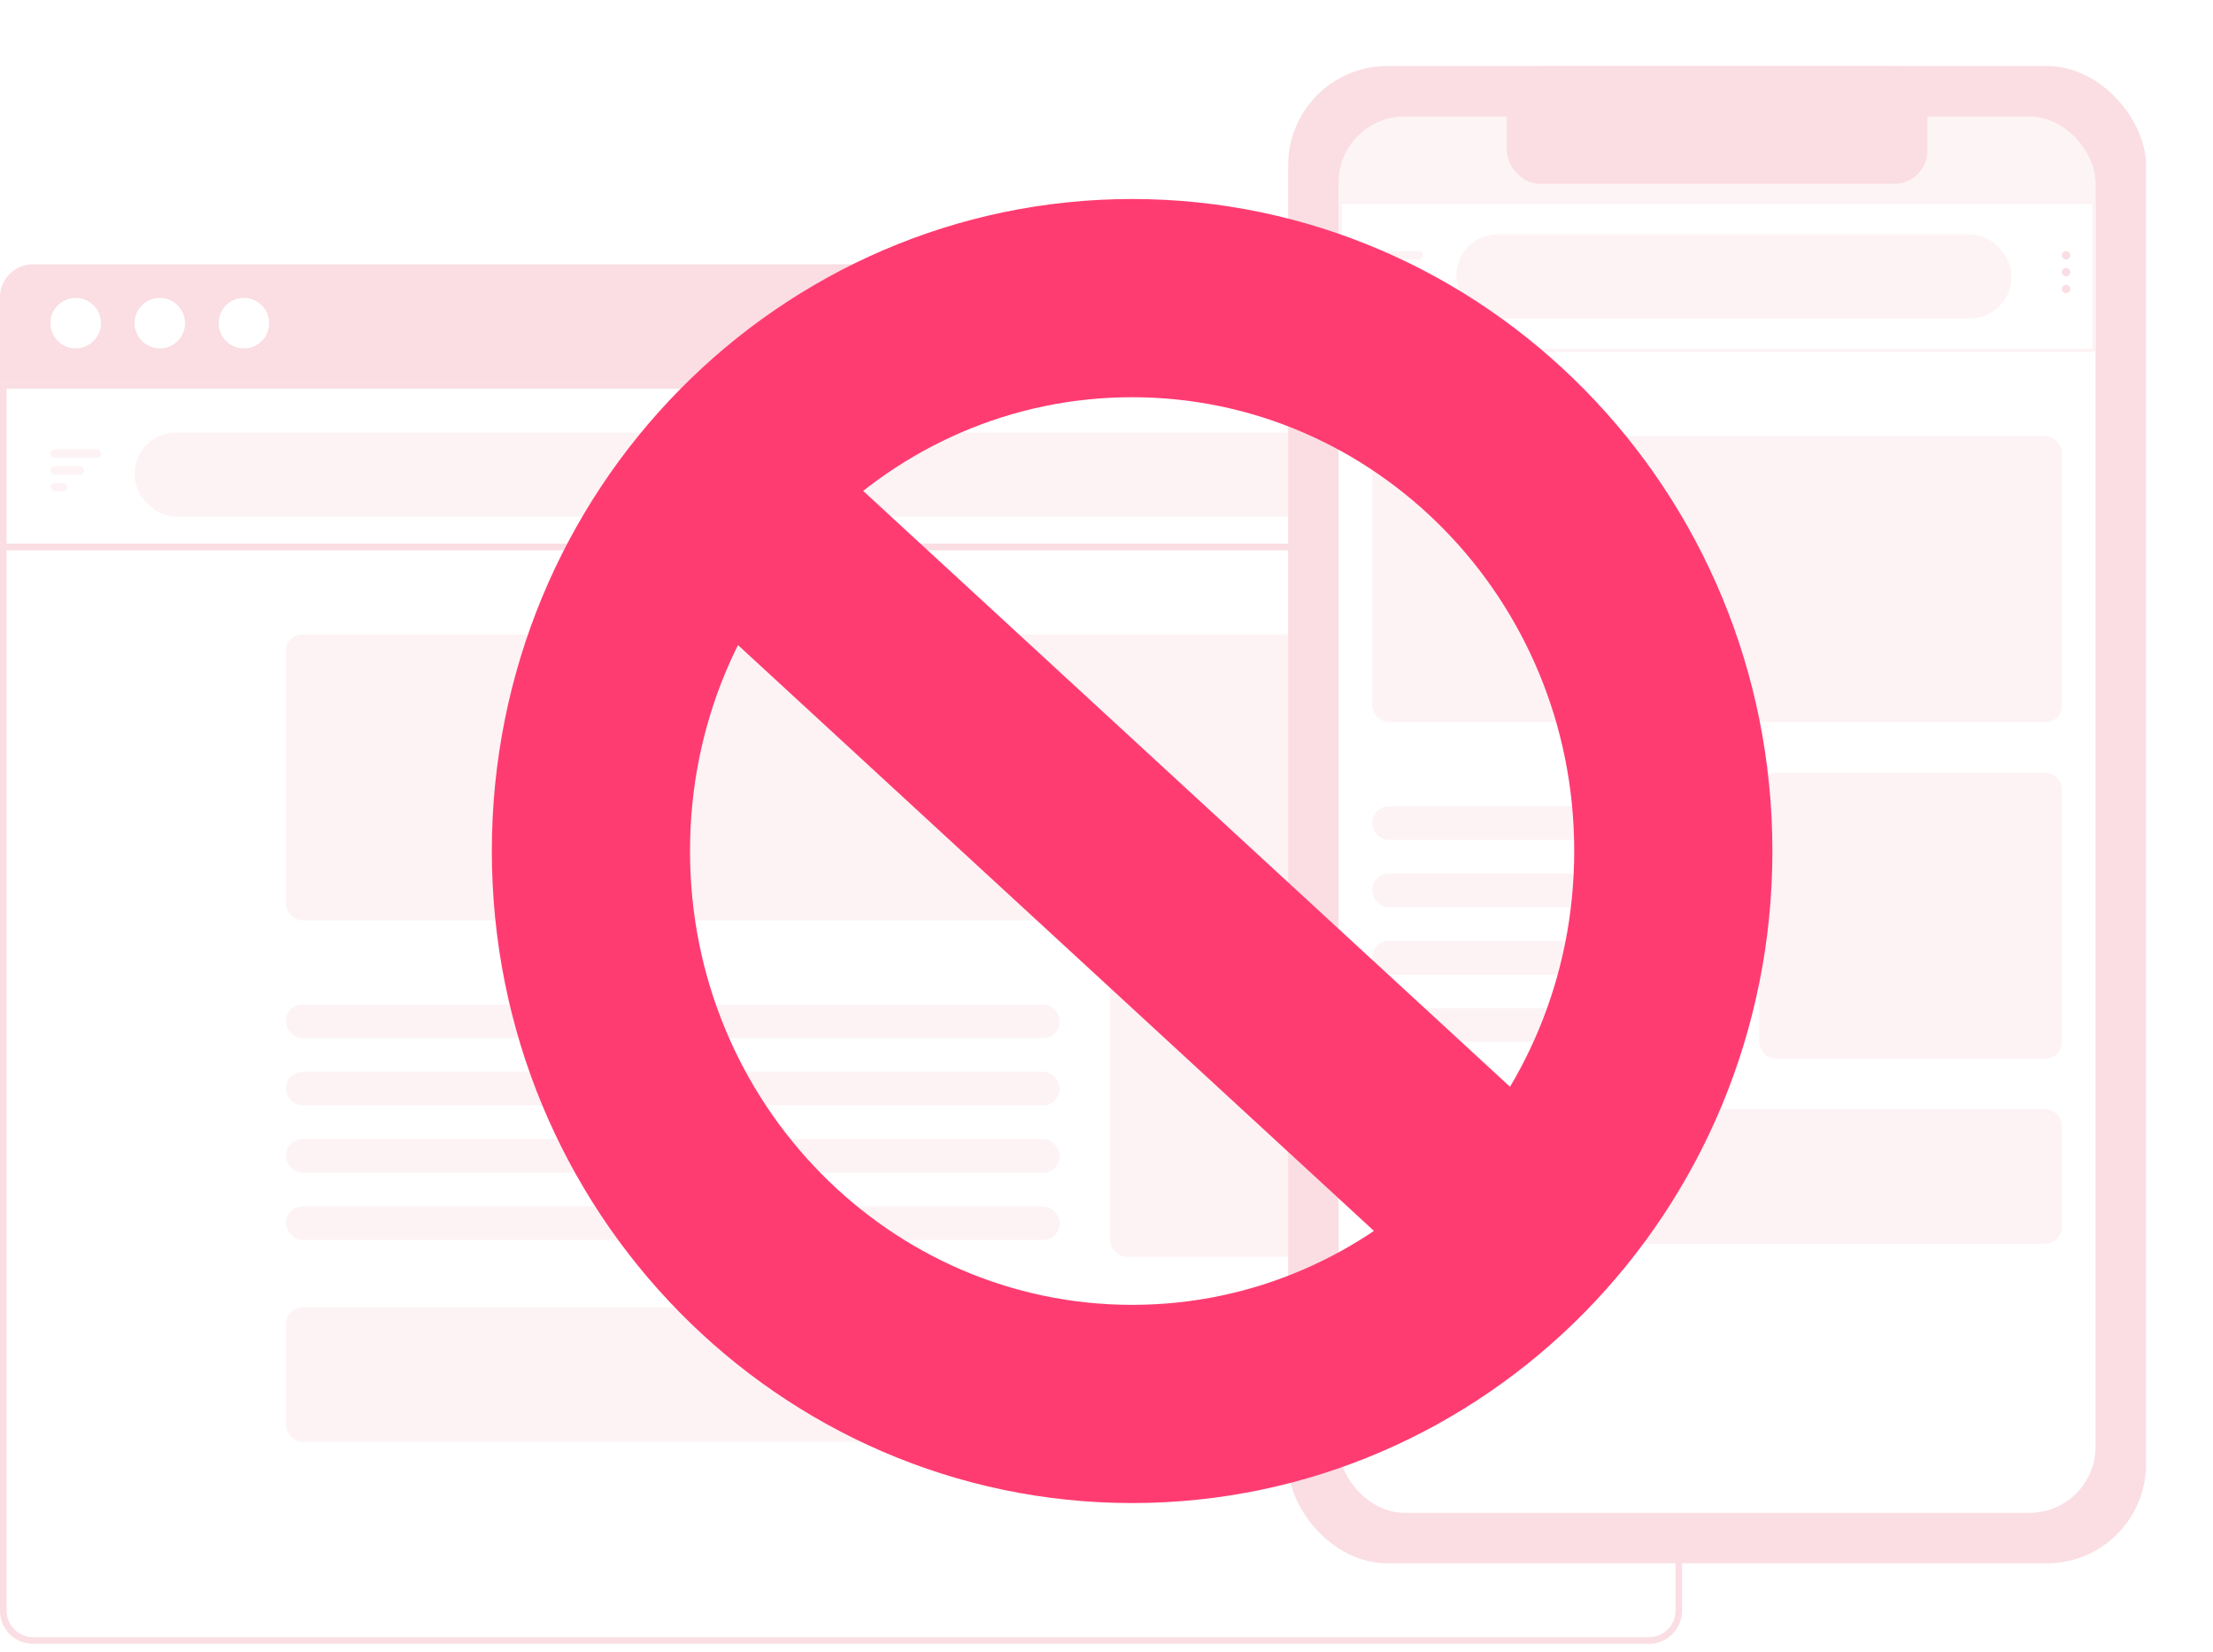 <svg width="134" height="100" fill="none" xmlns="http://www.w3.org/2000/svg"><path d="M0 18a2 2 0 012-2h97.852a2 2 0 012 2v5.13H0V18z" fill="#FADEE3"/><path d="M.2 23.33h101.452v74.189a1.8 1.8 0 01-1.8 1.8H2a1.8 1.8 0 01-1.8-1.8v-74.19z" fill="#fff" stroke="#FADEE3" stroke-width=".4"/><path d="M.2 23.33h101.452v9.785H.2V23.33z" fill="#fff" stroke="#FADEE3" stroke-width=".4"/><circle cx="4.583" cy="19.565" r="1.528" fill="#fff"/><circle cx="9.676" cy="19.565" r="1.528" fill="#fff"/><circle cx="14.769" cy="19.565" r="1.528" fill="#fff"/><rect x="8.148" y="26.185" width="87.593" height="5.093" rx="2.5" fill="#FDF3F5"/><rect x="17.315" y="38.407" width="68.241" height="17.315" rx="1" fill="#FDF3F5"/><rect x="17.315" y="79.148" width="68.241" height="8.148" rx="1" fill="#FDF3F5"/><rect x="17.315" y="60.815" width="46.852" height="2.037" rx="1" fill="#FDF3F5"/><rect x="17.315" y="64.889" width="46.852" height="2.037" rx="1" fill="#FDF3F5"/><rect x="17.315" y="68.963" width="46.852" height="2.037" rx="1" fill="#FDF3F5"/><rect x="17.315" y="73.037" width="46.852" height="2.037" rx="1" fill="#FDF3F5"/><rect x="67.222" y="58.778" width="18.333" height="17.315" rx="1" fill="#FDF3F5"/><path fill-rule="evenodd" clip-rule="evenodd" d="M99.306 27.458a.255.255 0 11-.51 0 .255.255 0 01.51 0zm0 1.019a.255.255 0 11-.51 0 .255.255 0 01.51 0zm-.255 1.273a.255.255 0 100-.51.255.255 0 000 .51z" fill="#FADEE3"/><path fill-rule="evenodd" clip-rule="evenodd" d="M3.056 27.458c0-.14.114-.254.254-.254h2.547a.255.255 0 110 .509H3.31a.255.255 0 01-.254-.255zm0 1.019c0-.14.113-.255.254-.255h1.528a.255.255 0 110 .51H3.31a.255.255 0 01-.255-.255zm.254.764a.255.255 0 000 .509h.51a.255.255 0 100-.51h-.51z" fill="#FDF3F5"/><g filter="url(#filter0_d)"><rect x="78" y="2" width="51.944" height="90.648" rx="6" fill="#FADEE3"/><rect x="81.055" y="5.056" width="45.833" height="84.537" rx="4" fill="#fff"/><path d="M81.156 10.248h45.633v8.967H81.156v-8.967z" fill="#fff" stroke="#FDF3F5" stroke-width=".2"/><path opacity=".35" d="M81.055 9.056a4 4 0 014-4h37.834a4 4 0 014 4v1.092H81.055V9.056z" fill="#FADEE3"/><rect x="91.241" y="2" width="25.463" height="7.13" rx="2" fill="#FADEE3"/><rect x="88.185" y="12.185" width="33.611" height="5.093" rx="2.5" fill="#FDF3F5"/><rect x="83.092" y="24.407" width="41.759" height="17.315" rx="1" fill="#FDF3F5"/><rect x="83.092" y="65.148" width="41.759" height="8.148" rx="1" fill="#FDF3F5"/><rect x="83.092" y="46.815" width="21.389" height="2.037" rx="1" fill="#FDF3F5"/><rect x="83.092" y="50.889" width="21.389" height="2.037" rx="1" fill="#FDF3F5"/><rect x="83.092" y="54.963" width="21.389" height="2.037" rx="1" fill="#FDF3F5"/><rect x="83.092" y="59.037" width="21.389" height="2.037" rx="1" fill="#FDF3F5"/><rect x="106.518" y="44.778" width="18.333" height="17.315" rx="1" fill="#FDF3F5"/><path fill-rule="evenodd" clip-rule="evenodd" d="M125.361 13.458a.254.254 0 11-.509 0 .254.254 0 01.509 0zm0 1.019a.255.255 0 11-.51 0 .255.255 0 01.51 0zm-.255 1.273a.255.255 0 100-.51.255.255 0 000 .51z" fill="#FADEE3"/><path fill-rule="evenodd" clip-rule="evenodd" d="M83.092 13.458c0-.14.114-.254.255-.254h2.546a.255.255 0 110 .509h-2.546a.255.255 0 01-.255-.255zm0 1.019c0-.14.114-.255.255-.255h1.528a.255.255 0 010 .51h-1.528a.255.255 0 01-.255-.255zm.255.764a.255.255 0 000 .509h.51a.255.255 0 000-.51h-.51z" fill="#FDF3F5"/></g><path d="M101.321 51.525c0 18.59-14.773 33.475-32.77 33.475-17.997 0-32.77-14.885-32.77-33.475 0-18.59 14.773-33.476 32.77-33.476 17.997 0 32.77 14.885 32.77 33.476zM41.06 27.557l53.573 49.345" stroke="#FF3C71" stroke-width="12"/><defs><filter id="filter0_d" x="74" y="0" width="59.944" height="98.648" filterUnits="userSpaceOnUse" color-interpolation-filters="sRGB"><feFlood flood-opacity="0" result="BackgroundImageFix"/><feColorMatrix in="SourceAlpha" values="0 0 0 0 0 0 0 0 0 0 0 0 0 0 0 0 0 0 127 0"/><feOffset dy="2"/><feGaussianBlur stdDeviation="2"/><feColorMatrix values="0 0 0 0 0.98 0 0 0 0 0.871 0 0 0 0 0.89 0 0 0 0.47 0"/><feBlend in2="BackgroundImageFix" result="effect1_dropShadow"/><feBlend in="SourceGraphic" in2="effect1_dropShadow" result="shape"/></filter></defs></svg>